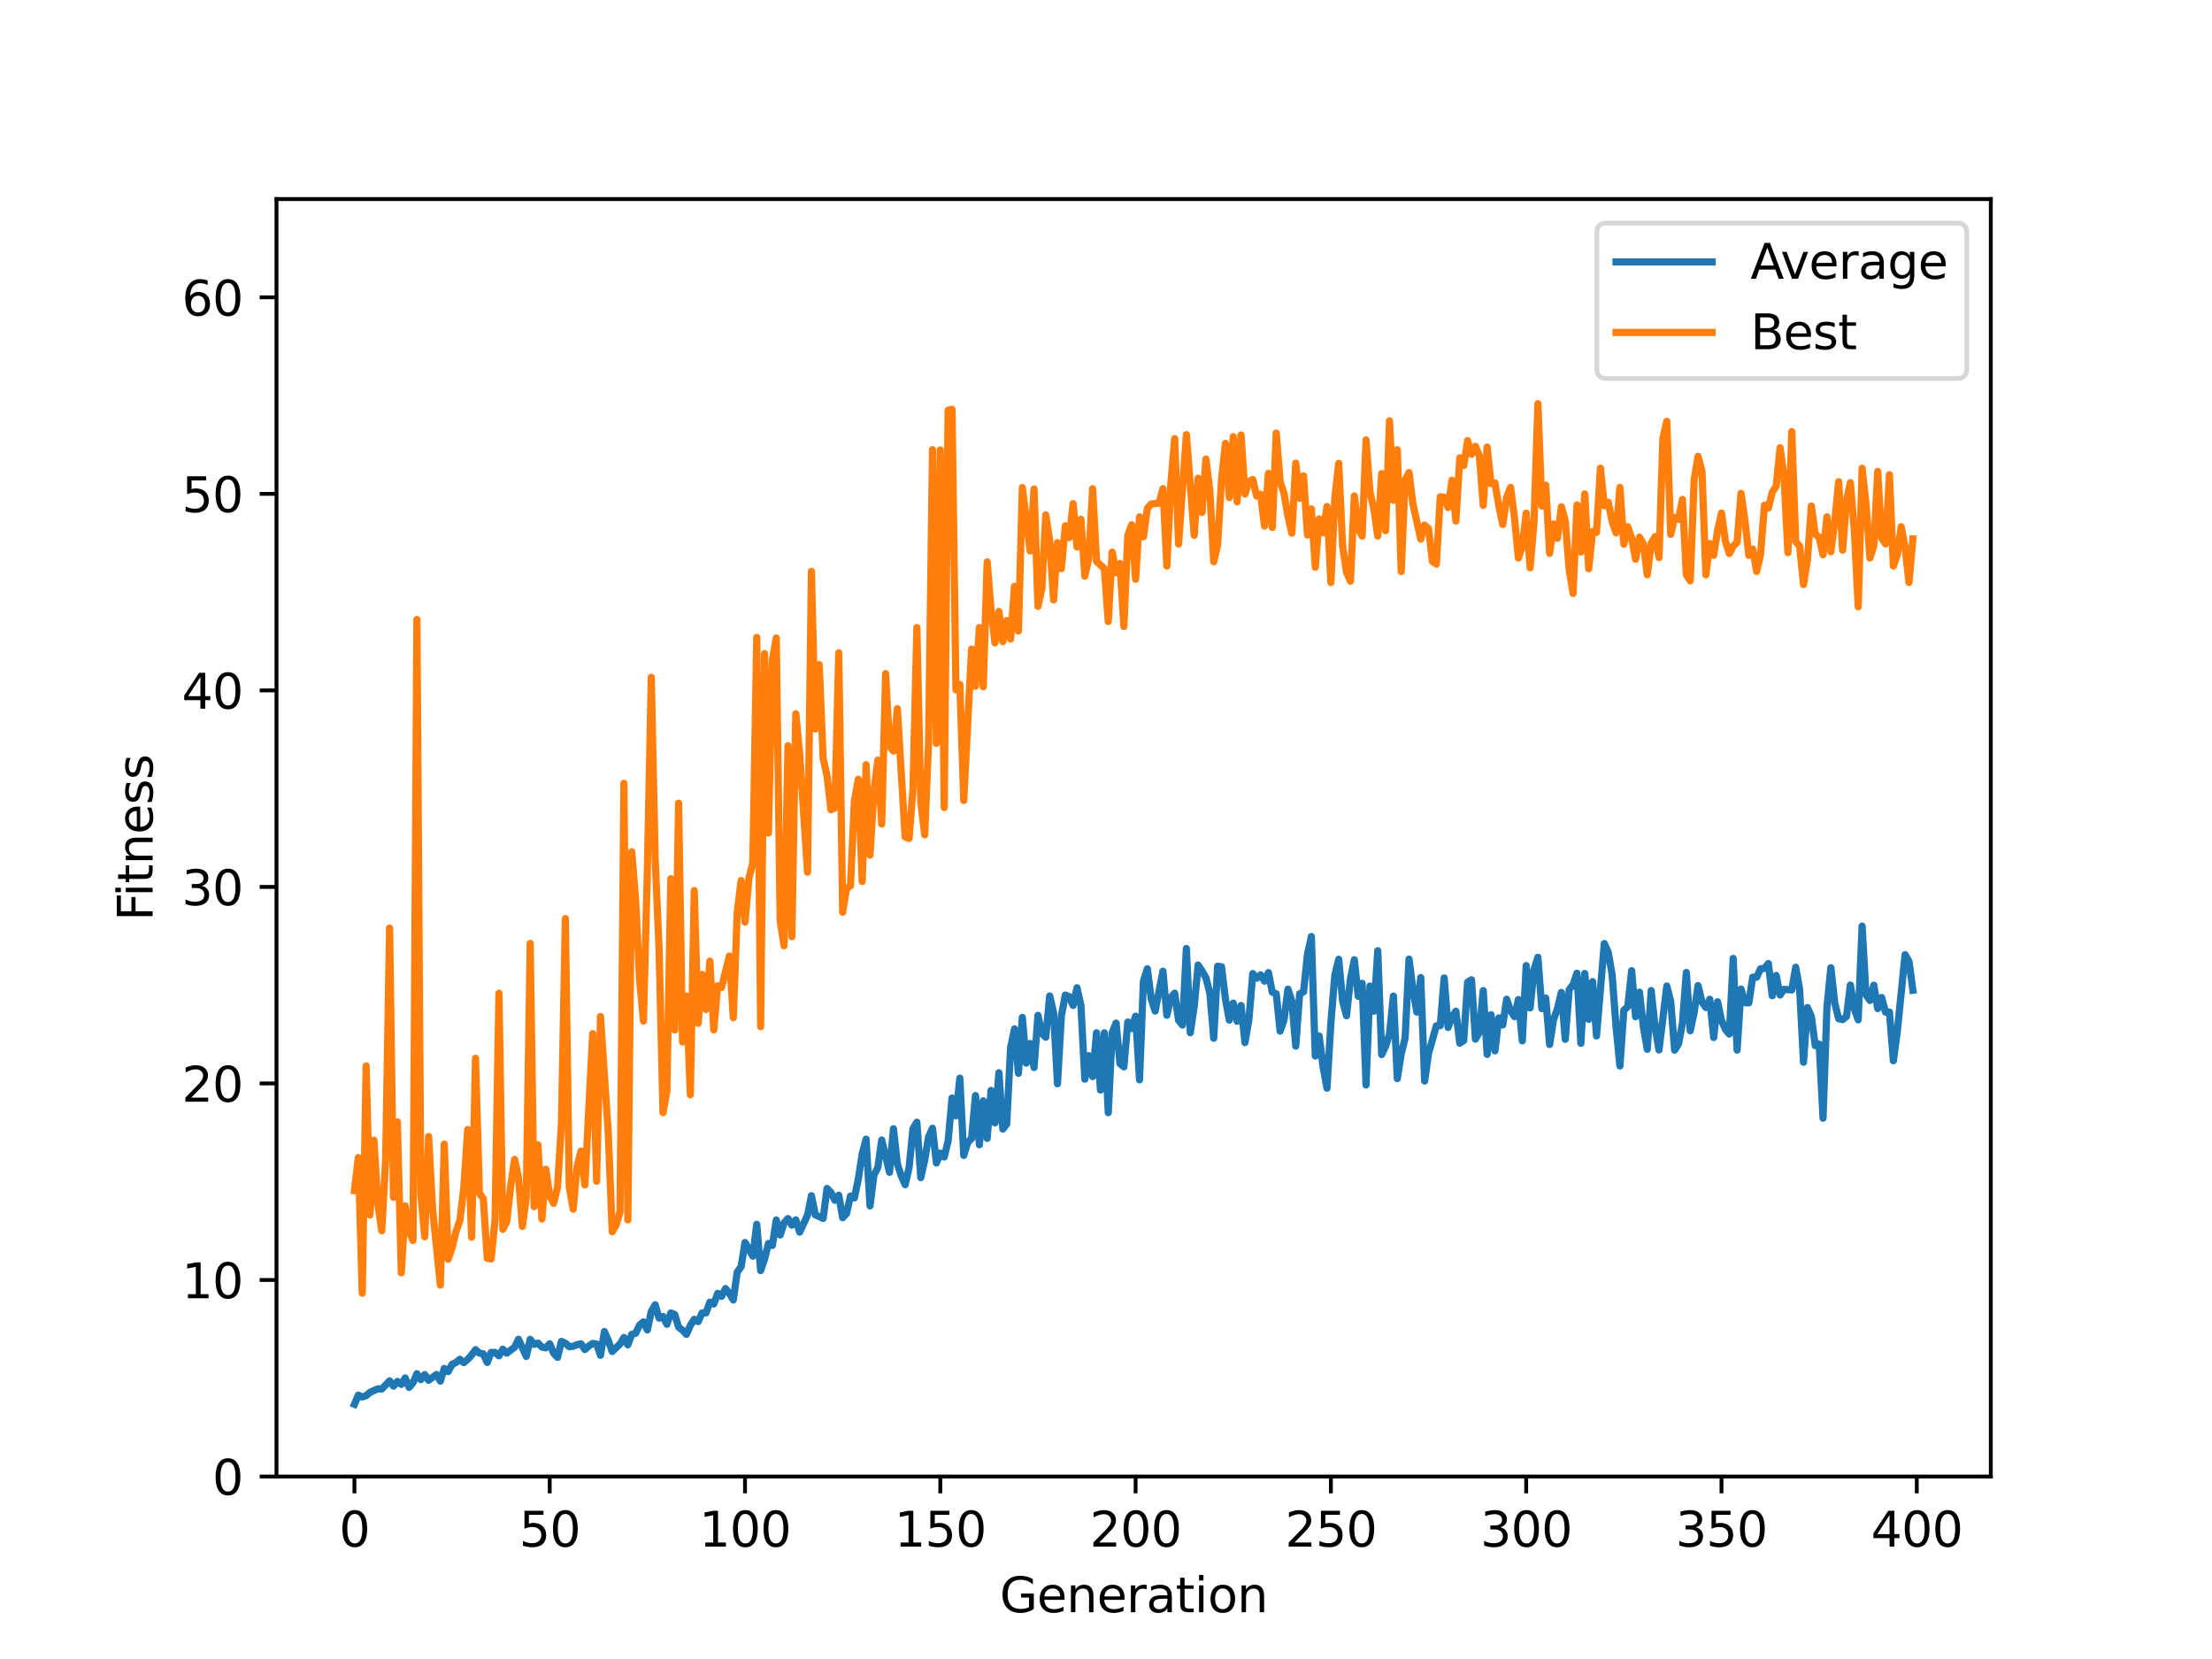 <?xml version="1.0" encoding="utf-8" standalone="no"?>
<!DOCTYPE svg PUBLIC "-//W3C//DTD SVG 1.1//EN"
  "http://www.w3.org/Graphics/SVG/1.1/DTD/svg11.dtd">
<svg xmlns:xlink="http://www.w3.org/1999/xlink" width="460.8pt" height="345.6pt" viewBox="0 0 460.8 345.6" xmlns="http://www.w3.org/2000/svg" version="1.1">
 <defs>
  <style type="text/css">*{stroke-linejoin: round; stroke-linecap: butt}</style>
 </defs>
 <g id="figure_1">
  <g id="patch_1">
   <path d="M 0 345.6 
L 460.8 345.6 
L 460.8 0 
L 0 0 
z
" style="fill: #ffffff"/>
  </g>
  <g id="axes_1">
   <g id="patch_2">
    <path d="M 57.6 307.584 
L 414.72 307.584 
L 414.72 41.472 
L 57.6 41.472 
z
" style="fill: #ffffff"/>
   </g>
   <g id="matplotlib.axis_1">
    <g id="xtick_1">
     <g id="line2d_1">
      <defs>
       <path id="m3a5041bdfd" d="M 0 0 
L 0 3.5 
" style="stroke: #000000; stroke-width: 0.8"/>
      </defs>
      <g>
       <use xlink:href="#m3a5041bdfd" x="73.833" y="307.584" style="stroke: #000000; stroke-width: 0.8"/>
      </g>
     </g>
     <g id="text_1">
      <!-- 0 -->
      <g transform="translate(70.651 322.182)scale(0.1 -0.1)">
       <defs>
        <path id="DejaVuSans-30" d="M 2034 4250 
Q 1547 4250 1301 3770 
Q 1056 3291 1056 2328 
Q 1056 1369 1301 889 
Q 1547 409 2034 409 
Q 2525 409 2770 889 
Q 3016 1369 3016 2328 
Q 3016 3291 2770 3770 
Q 2525 4250 2034 4250 
z
M 2034 4750 
Q 2819 4750 3233 4129 
Q 3647 3509 3647 2328 
Q 3647 1150 3233 529 
Q 2819 -91 2034 -91 
Q 1250 -91 836 529 
Q 422 1150 422 2328 
Q 422 3509 836 4129 
Q 1250 4750 2034 4750 
z
" transform="scale(0.016)"/>
       </defs>
       <use xlink:href="#DejaVuSans-30"/>
      </g>
     </g>
    </g>
    <g id="xtick_2">
     <g id="line2d_2">
      <g>
       <use xlink:href="#m3a5041bdfd" x="114.516" y="307.584" style="stroke: #000000; stroke-width: 0.8"/>
      </g>
     </g>
     <g id="text_2">
      <!-- 50 -->
      <g transform="translate(108.154 322.182)scale(0.1 -0.1)">
       <defs>
        <path id="DejaVuSans-35" d="M 691 4666 
L 3169 4666 
L 3169 4134 
L 1269 4134 
L 1269 2991 
Q 1406 3038 1543 3061 
Q 1681 3084 1819 3084 
Q 2600 3084 3056 2656 
Q 3513 2228 3513 1497 
Q 3513 744 3044 326 
Q 2575 -91 1722 -91 
Q 1428 -91 1123 -41 
Q 819 9 494 109 
L 494 744 
Q 775 591 1075 516 
Q 1375 441 1709 441 
Q 2250 441 2565 725 
Q 2881 1009 2881 1497 
Q 2881 1984 2565 2268 
Q 2250 2553 1709 2553 
Q 1456 2553 1204 2497 
Q 953 2441 691 2322 
L 691 4666 
z
" transform="scale(0.016)"/>
       </defs>
       <use xlink:href="#DejaVuSans-35"/>
       <use xlink:href="#DejaVuSans-30" x="63.623"/>
      </g>
     </g>
    </g>
    <g id="xtick_3">
     <g id="line2d_3">
      <g>
       <use xlink:href="#m3a5041bdfd" x="155.2" y="307.584" style="stroke: #000000; stroke-width: 0.8"/>
      </g>
     </g>
     <g id="text_3">
      <!-- 100 -->
      <g transform="translate(145.656 322.182)scale(0.1 -0.1)">
       <defs>
        <path id="DejaVuSans-31" d="M 794 531 
L 1825 531 
L 1825 4091 
L 703 3866 
L 703 4441 
L 1819 4666 
L 2450 4666 
L 2450 531 
L 3481 531 
L 3481 0 
L 794 0 
L 794 531 
z
" transform="scale(0.016)"/>
       </defs>
       <use xlink:href="#DejaVuSans-31"/>
       <use xlink:href="#DejaVuSans-30" x="63.623"/>
       <use xlink:href="#DejaVuSans-30" x="127.246"/>
      </g>
     </g>
    </g>
    <g id="xtick_4">
     <g id="line2d_4">
      <g>
       <use xlink:href="#m3a5041bdfd" x="195.883" y="307.584" style="stroke: #000000; stroke-width: 0.8"/>
      </g>
     </g>
     <g id="text_4">
      <!-- 150 -->
      <g transform="translate(186.34 322.182)scale(0.1 -0.1)">
       <use xlink:href="#DejaVuSans-31"/>
       <use xlink:href="#DejaVuSans-35" x="63.623"/>
       <use xlink:href="#DejaVuSans-30" x="127.246"/>
      </g>
     </g>
    </g>
    <g id="xtick_5">
     <g id="line2d_5">
      <g>
       <use xlink:href="#m3a5041bdfd" x="236.567" y="307.584" style="stroke: #000000; stroke-width: 0.8"/>
      </g>
     </g>
     <g id="text_5">
      <!-- 200 -->
      <g transform="translate(227.023 322.182)scale(0.1 -0.1)">
       <defs>
        <path id="DejaVuSans-32" d="M 1228 531 
L 3431 531 
L 3431 0 
L 469 0 
L 469 531 
Q 828 903 1448 1529 
Q 2069 2156 2228 2338 
Q 2531 2678 2651 2914 
Q 2772 3150 2772 3378 
Q 2772 3750 2511 3984 
Q 2250 4219 1831 4219 
Q 1534 4219 1204 4116 
Q 875 4013 500 3803 
L 500 4441 
Q 881 4594 1212 4672 
Q 1544 4750 1819 4750 
Q 2544 4750 2975 4387 
Q 3406 4025 3406 3419 
Q 3406 3131 3298 2873 
Q 3191 2616 2906 2266 
Q 2828 2175 2409 1742 
Q 1991 1309 1228 531 
z
" transform="scale(0.016)"/>
       </defs>
       <use xlink:href="#DejaVuSans-32"/>
       <use xlink:href="#DejaVuSans-30" x="63.623"/>
       <use xlink:href="#DejaVuSans-30" x="127.246"/>
      </g>
     </g>
    </g>
    <g id="xtick_6">
     <g id="line2d_6">
      <g>
       <use xlink:href="#m3a5041bdfd" x="277.25" y="307.584" style="stroke: #000000; stroke-width: 0.8"/>
      </g>
     </g>
     <g id="text_6">
      <!-- 250 -->
      <g transform="translate(267.707 322.182)scale(0.1 -0.1)">
       <use xlink:href="#DejaVuSans-32"/>
       <use xlink:href="#DejaVuSans-35" x="63.623"/>
       <use xlink:href="#DejaVuSans-30" x="127.246"/>
      </g>
     </g>
    </g>
    <g id="xtick_7">
     <g id="line2d_7">
      <g>
       <use xlink:href="#m3a5041bdfd" x="317.934" y="307.584" style="stroke: #000000; stroke-width: 0.8"/>
      </g>
     </g>
     <g id="text_7">
      <!-- 300 -->
      <g transform="translate(308.39 322.182)scale(0.1 -0.1)">
       <defs>
        <path id="DejaVuSans-33" d="M 2597 2516 
Q 3050 2419 3304 2112 
Q 3559 1806 3559 1356 
Q 3559 666 3084 287 
Q 2609 -91 1734 -91 
Q 1441 -91 1130 -33 
Q 819 25 488 141 
L 488 750 
Q 750 597 1062 519 
Q 1375 441 1716 441 
Q 2309 441 2620 675 
Q 2931 909 2931 1356 
Q 2931 1769 2642 2001 
Q 2353 2234 1838 2234 
L 1294 2234 
L 1294 2753 
L 1863 2753 
Q 2328 2753 2575 2939 
Q 2822 3125 2822 3475 
Q 2822 3834 2567 4026 
Q 2313 4219 1838 4219 
Q 1578 4219 1281 4162 
Q 984 4106 628 3988 
L 628 4550 
Q 988 4650 1302 4700 
Q 1616 4750 1894 4750 
Q 2613 4750 3031 4423 
Q 3450 4097 3450 3541 
Q 3450 3153 3228 2886 
Q 3006 2619 2597 2516 
z
" transform="scale(0.016)"/>
       </defs>
       <use xlink:href="#DejaVuSans-33"/>
       <use xlink:href="#DejaVuSans-30" x="63.623"/>
       <use xlink:href="#DejaVuSans-30" x="127.246"/>
      </g>
     </g>
    </g>
    <g id="xtick_8">
     <g id="line2d_8">
      <g>
       <use xlink:href="#m3a5041bdfd" x="358.617" y="307.584" style="stroke: #000000; stroke-width: 0.8"/>
      </g>
     </g>
     <g id="text_8">
      <!-- 350 -->
      <g transform="translate(349.074 322.182)scale(0.1 -0.1)">
       <use xlink:href="#DejaVuSans-33"/>
       <use xlink:href="#DejaVuSans-35" x="63.623"/>
       <use xlink:href="#DejaVuSans-30" x="127.246"/>
      </g>
     </g>
    </g>
    <g id="xtick_9">
     <g id="line2d_9">
      <g>
       <use xlink:href="#m3a5041bdfd" x="399.301" y="307.584" style="stroke: #000000; stroke-width: 0.8"/>
      </g>
     </g>
     <g id="text_9">
      <!-- 400 -->
      <g transform="translate(389.757 322.182)scale(0.1 -0.1)">
       <defs>
        <path id="DejaVuSans-34" d="M 2419 4116 
L 825 1625 
L 2419 1625 
L 2419 4116 
z
M 2253 4666 
L 3047 4666 
L 3047 1625 
L 3713 1625 
L 3713 1100 
L 3047 1100 
L 3047 0 
L 2419 0 
L 2419 1100 
L 313 1100 
L 313 1709 
L 2253 4666 
z
" transform="scale(0.016)"/>
       </defs>
       <use xlink:href="#DejaVuSans-34"/>
       <use xlink:href="#DejaVuSans-30" x="63.623"/>
       <use xlink:href="#DejaVuSans-30" x="127.246"/>
      </g>
     </g>
    </g>
    <g id="text_10">
     <!-- Generation -->
     <g transform="translate(208.267 335.861)scale(0.1 -0.1)">
      <defs>
       <path id="DejaVuSans-47" d="M 3809 666 
L 3809 1919 
L 2778 1919 
L 2778 2438 
L 4434 2438 
L 4434 434 
Q 4069 175 3628 42 
Q 3188 -91 2688 -91 
Q 1594 -91 976 548 
Q 359 1188 359 2328 
Q 359 3472 976 4111 
Q 1594 4750 2688 4750 
Q 3144 4750 3555 4637 
Q 3966 4525 4313 4306 
L 4313 3634 
Q 3963 3931 3569 4081 
Q 3175 4231 2741 4231 
Q 1884 4231 1454 3753 
Q 1025 3275 1025 2328 
Q 1025 1384 1454 906 
Q 1884 428 2741 428 
Q 3075 428 3337 486 
Q 3600 544 3809 666 
z
" transform="scale(0.016)"/>
       <path id="DejaVuSans-65" d="M 3597 1894 
L 3597 1613 
L 953 1613 
Q 991 1019 1311 708 
Q 1631 397 2203 397 
Q 2534 397 2845 478 
Q 3156 559 3463 722 
L 3463 178 
Q 3153 47 2828 -22 
Q 2503 -91 2169 -91 
Q 1331 -91 842 396 
Q 353 884 353 1716 
Q 353 2575 817 3079 
Q 1281 3584 2069 3584 
Q 2775 3584 3186 3129 
Q 3597 2675 3597 1894 
z
M 3022 2063 
Q 3016 2534 2758 2815 
Q 2500 3097 2075 3097 
Q 1594 3097 1305 2825 
Q 1016 2553 972 2059 
L 3022 2063 
z
" transform="scale(0.016)"/>
       <path id="DejaVuSans-6e" d="M 3513 2113 
L 3513 0 
L 2938 0 
L 2938 2094 
Q 2938 2591 2744 2837 
Q 2550 3084 2163 3084 
Q 1697 3084 1428 2787 
Q 1159 2491 1159 1978 
L 1159 0 
L 581 0 
L 581 3500 
L 1159 3500 
L 1159 2956 
Q 1366 3272 1645 3428 
Q 1925 3584 2291 3584 
Q 2894 3584 3203 3211 
Q 3513 2838 3513 2113 
z
" transform="scale(0.016)"/>
       <path id="DejaVuSans-72" d="M 2631 2963 
Q 2534 3019 2420 3045 
Q 2306 3072 2169 3072 
Q 1681 3072 1420 2755 
Q 1159 2438 1159 1844 
L 1159 0 
L 581 0 
L 581 3500 
L 1159 3500 
L 1159 2956 
Q 1341 3275 1631 3429 
Q 1922 3584 2338 3584 
Q 2397 3584 2469 3576 
Q 2541 3569 2628 3553 
L 2631 2963 
z
" transform="scale(0.016)"/>
       <path id="DejaVuSans-61" d="M 2194 1759 
Q 1497 1759 1228 1600 
Q 959 1441 959 1056 
Q 959 750 1161 570 
Q 1363 391 1709 391 
Q 2188 391 2477 730 
Q 2766 1069 2766 1631 
L 2766 1759 
L 2194 1759 
z
M 3341 1997 
L 3341 0 
L 2766 0 
L 2766 531 
Q 2569 213 2275 61 
Q 1981 -91 1556 -91 
Q 1019 -91 701 211 
Q 384 513 384 1019 
Q 384 1609 779 1909 
Q 1175 2209 1959 2209 
L 2766 2209 
L 2766 2266 
Q 2766 2663 2505 2880 
Q 2244 3097 1772 3097 
Q 1472 3097 1187 3025 
Q 903 2953 641 2809 
L 641 3341 
Q 956 3463 1253 3523 
Q 1550 3584 1831 3584 
Q 2591 3584 2966 3190 
Q 3341 2797 3341 1997 
z
" transform="scale(0.016)"/>
       <path id="DejaVuSans-74" d="M 1172 4494 
L 1172 3500 
L 2356 3500 
L 2356 3053 
L 1172 3053 
L 1172 1153 
Q 1172 725 1289 603 
Q 1406 481 1766 481 
L 2356 481 
L 2356 0 
L 1766 0 
Q 1100 0 847 248 
Q 594 497 594 1153 
L 594 3053 
L 172 3053 
L 172 3500 
L 594 3500 
L 594 4494 
L 1172 4494 
z
" transform="scale(0.016)"/>
       <path id="DejaVuSans-69" d="M 603 3500 
L 1178 3500 
L 1178 0 
L 603 0 
L 603 3500 
z
M 603 4863 
L 1178 4863 
L 1178 4134 
L 603 4134 
L 603 4863 
z
" transform="scale(0.016)"/>
       <path id="DejaVuSans-6f" d="M 1959 3097 
Q 1497 3097 1228 2736 
Q 959 2375 959 1747 
Q 959 1119 1226 758 
Q 1494 397 1959 397 
Q 2419 397 2687 759 
Q 2956 1122 2956 1747 
Q 2956 2369 2687 2733 
Q 2419 3097 1959 3097 
z
M 1959 3584 
Q 2709 3584 3137 3096 
Q 3566 2609 3566 1747 
Q 3566 888 3137 398 
Q 2709 -91 1959 -91 
Q 1206 -91 779 398 
Q 353 888 353 1747 
Q 353 2609 779 3096 
Q 1206 3584 1959 3584 
z
" transform="scale(0.016)"/>
      </defs>
      <use xlink:href="#DejaVuSans-47"/>
      <use xlink:href="#DejaVuSans-65" x="77.49"/>
      <use xlink:href="#DejaVuSans-6e" x="139.014"/>
      <use xlink:href="#DejaVuSans-65" x="202.393"/>
      <use xlink:href="#DejaVuSans-72" x="263.916"/>
      <use xlink:href="#DejaVuSans-61" x="305.029"/>
      <use xlink:href="#DejaVuSans-74" x="366.309"/>
      <use xlink:href="#DejaVuSans-69" x="405.518"/>
      <use xlink:href="#DejaVuSans-6f" x="433.301"/>
      <use xlink:href="#DejaVuSans-6e" x="494.482"/>
     </g>
    </g>
   </g>
   <g id="matplotlib.axis_2">
    <g id="ytick_1">
     <g id="line2d_10">
      <defs>
       <path id="me0f76fc5e8" d="M 0 0 
L -3.5 0 
" style="stroke: #000000; stroke-width: 0.8"/>
      </defs>
      <g>
       <use xlink:href="#me0f76fc5e8" x="57.6" y="307.584" style="stroke: #000000; stroke-width: 0.8"/>
      </g>
     </g>
     <g id="text_11">
      <!-- 0 -->
      <g transform="translate(44.237 311.383)scale(0.1 -0.1)">
       <use xlink:href="#DejaVuSans-30"/>
      </g>
     </g>
    </g>
    <g id="ytick_2">
     <g id="line2d_11">
      <g>
       <use xlink:href="#me0f76fc5e8" x="57.6" y="266.644" style="stroke: #000000; stroke-width: 0.8"/>
      </g>
     </g>
     <g id="text_12">
      <!-- 10 -->
      <g transform="translate(37.875 270.443)scale(0.1 -0.1)">
       <use xlink:href="#DejaVuSans-31"/>
       <use xlink:href="#DejaVuSans-30" x="63.623"/>
      </g>
     </g>
    </g>
    <g id="ytick_3">
     <g id="line2d_12">
      <g>
       <use xlink:href="#me0f76fc5e8" x="57.6" y="225.703" style="stroke: #000000; stroke-width: 0.8"/>
      </g>
     </g>
     <g id="text_13">
      <!-- 20 -->
      <g transform="translate(37.875 229.503)scale(0.1 -0.1)">
       <use xlink:href="#DejaVuSans-32"/>
       <use xlink:href="#DejaVuSans-30" x="63.623"/>
      </g>
     </g>
    </g>
    <g id="ytick_4">
     <g id="line2d_13">
      <g>
       <use xlink:href="#me0f76fc5e8" x="57.6" y="184.763" style="stroke: #000000; stroke-width: 0.8"/>
      </g>
     </g>
     <g id="text_14">
      <!-- 30 -->
      <g transform="translate(37.875 188.562)scale(0.1 -0.1)">
       <use xlink:href="#DejaVuSans-33"/>
       <use xlink:href="#DejaVuSans-30" x="63.623"/>
      </g>
     </g>
    </g>
    <g id="ytick_5">
     <g id="line2d_14">
      <g>
       <use xlink:href="#me0f76fc5e8" x="57.6" y="143.823" style="stroke: #000000; stroke-width: 0.8"/>
      </g>
     </g>
     <g id="text_15">
      <!-- 40 -->
      <g transform="translate(37.875 147.622)scale(0.1 -0.1)">
       <use xlink:href="#DejaVuSans-34"/>
       <use xlink:href="#DejaVuSans-30" x="63.623"/>
      </g>
     </g>
    </g>
    <g id="ytick_6">
     <g id="line2d_15">
      <g>
       <use xlink:href="#me0f76fc5e8" x="57.6" y="102.882" style="stroke: #000000; stroke-width: 0.8"/>
      </g>
     </g>
     <g id="text_16">
      <!-- 50 -->
      <g transform="translate(37.875 106.682)scale(0.1 -0.1)">
       <use xlink:href="#DejaVuSans-35"/>
       <use xlink:href="#DejaVuSans-30" x="63.623"/>
      </g>
     </g>
    </g>
    <g id="ytick_7">
     <g id="line2d_16">
      <g>
       <use xlink:href="#me0f76fc5e8" x="57.6" y="61.942" style="stroke: #000000; stroke-width: 0.8"/>
      </g>
     </g>
     <g id="text_17">
      <!-- 60 -->
      <g transform="translate(37.875 65.741)scale(0.1 -0.1)">
       <defs>
        <path id="DejaVuSans-36" d="M 2113 2584 
Q 1688 2584 1439 2293 
Q 1191 2003 1191 1497 
Q 1191 994 1439 701 
Q 1688 409 2113 409 
Q 2538 409 2786 701 
Q 3034 994 3034 1497 
Q 3034 2003 2786 2293 
Q 2538 2584 2113 2584 
z
M 3366 4563 
L 3366 3988 
Q 3128 4100 2886 4159 
Q 2644 4219 2406 4219 
Q 1781 4219 1451 3797 
Q 1122 3375 1075 2522 
Q 1259 2794 1537 2939 
Q 1816 3084 2150 3084 
Q 2853 3084 3261 2657 
Q 3669 2231 3669 1497 
Q 3669 778 3244 343 
Q 2819 -91 2113 -91 
Q 1303 -91 875 529 
Q 447 1150 447 2328 
Q 447 3434 972 4092 
Q 1497 4750 2381 4750 
Q 2619 4750 2861 4703 
Q 3103 4656 3366 4563 
z
" transform="scale(0.016)"/>
       </defs>
       <use xlink:href="#DejaVuSans-36"/>
       <use xlink:href="#DejaVuSans-30" x="63.623"/>
      </g>
     </g>
    </g>
    <g id="text_18">
     <!-- Fitness -->
     <g transform="translate(31.795 191.845)rotate(-90)scale(0.1 -0.1)">
      <defs>
       <path id="DejaVuSans-46" d="M 628 4666 
L 3309 4666 
L 3309 4134 
L 1259 4134 
L 1259 2759 
L 3109 2759 
L 3109 2228 
L 1259 2228 
L 1259 0 
L 628 0 
L 628 4666 
z
" transform="scale(0.016)"/>
       <path id="DejaVuSans-73" d="M 2834 3397 
L 2834 2853 
Q 2591 2978 2328 3040 
Q 2066 3103 1784 3103 
Q 1356 3103 1142 2972 
Q 928 2841 928 2578 
Q 928 2378 1081 2264 
Q 1234 2150 1697 2047 
L 1894 2003 
Q 2506 1872 2764 1633 
Q 3022 1394 3022 966 
Q 3022 478 2636 193 
Q 2250 -91 1575 -91 
Q 1294 -91 989 -36 
Q 684 19 347 128 
L 347 722 
Q 666 556 975 473 
Q 1284 391 1588 391 
Q 1994 391 2212 530 
Q 2431 669 2431 922 
Q 2431 1156 2273 1281 
Q 2116 1406 1581 1522 
L 1381 1569 
Q 847 1681 609 1914 
Q 372 2147 372 2553 
Q 372 3047 722 3315 
Q 1072 3584 1716 3584 
Q 2034 3584 2315 3537 
Q 2597 3491 2834 3397 
z
" transform="scale(0.016)"/>
      </defs>
      <use xlink:href="#DejaVuSans-46"/>
      <use xlink:href="#DejaVuSans-69" x="50.27"/>
      <use xlink:href="#DejaVuSans-74" x="78.053"/>
      <use xlink:href="#DejaVuSans-6e" x="117.262"/>
      <use xlink:href="#DejaVuSans-65" x="180.641"/>
      <use xlink:href="#DejaVuSans-73" x="242.164"/>
      <use xlink:href="#DejaVuSans-73" x="294.264"/>
     </g>
    </g>
   </g>
   <g id="line2d_17">
    <path d="M 73.833 292.533 
L 74.646 290.628 
L 75.46 291.023 
L 76.274 290.738 
L 77.087 290.043 
L 78.715 289.319 
L 79.528 289.36 
L 81.156 287.659 
L 81.969 288.764 
L 82.783 287.775 
L 83.597 288.402 
L 84.41 287.052 
L 85.224 289.017 
L 86.038 288.047 
L 86.851 286.167 
L 87.665 287.401 
L 88.479 286.349 
L 89.292 287.536 
L 90.92 286.331 
L 91.733 287.71 
L 92.547 285.069 
L 93.361 285.737 
L 94.174 284.213 
L 94.988 283.842 
L 95.802 283.167 
L 96.616 283.86 
L 97.429 283.18 
L 98.243 282.28 
L 99.057 281.17 
L 99.87 281.869 
L 100.684 282.045 
L 101.498 283.826 
L 102.311 281.732 
L 103.125 281.742 
L 103.939 282.442 
L 104.752 281.059 
L 105.566 281.884 
L 107.193 280.656 
L 108.007 278.99 
L 109.634 282.567 
L 110.448 279.008 
L 111.262 280.065 
L 112.075 279.788 
L 112.889 280.623 
L 113.703 280.781 
L 114.516 279.934 
L 115.33 281.9 
L 116.144 282.773 
L 116.957 279.434 
L 117.771 279.804 
L 118.585 280.551 
L 119.398 280.453 
L 120.212 280.11 
L 121.026 279.947 
L 121.839 281.134 
L 122.653 280.4 
L 123.467 279.859 
L 124.28 279.986 
L 125.094 282.333 
L 125.908 277.383 
L 126.721 279.25 
L 127.535 281.545 
L 129.162 279.976 
L 129.976 278.625 
L 130.79 280.154 
L 131.603 277.973 
L 132.417 277.738 
L 133.231 276.042 
L 134.044 275.369 
L 134.858 277.055 
L 135.672 273.22 
L 136.485 271.803 
L 137.299 274.594 
L 138.113 274.238 
L 138.926 275.876 
L 139.74 273.506 
L 140.554 273.838 
L 141.367 276.462 
L 142.181 277.107 
L 142.995 277.985 
L 143.808 276.111 
L 144.622 274.834 
L 145.436 275.308 
L 146.249 273.502 
L 147.063 273.508 
L 147.877 271.267 
L 148.69 271.653 
L 149.504 269.443 
L 150.318 270.056 
L 151.131 268.425 
L 151.945 269.417 
L 152.759 270.806 
L 153.572 265.005 
L 154.386 263.871 
L 155.2 258.836 
L 156.827 261.693 
L 157.641 255.048 
L 158.454 264.687 
L 159.268 262.31 
L 160.082 259.037 
L 160.895 259.449 
L 161.709 254.154 
L 162.523 257.263 
L 163.336 254.749 
L 164.15 253.849 
L 164.964 255.222 
L 165.777 254.112 
L 166.591 256.67 
L 168.219 253.136 
L 169.032 249.085 
L 169.846 253.069 
L 171.473 253.826 
L 172.287 247.582 
L 173.101 248.399 
L 173.914 250.039 
L 174.728 248.985 
L 175.542 253.675 
L 176.355 252.811 
L 177.169 249.164 
L 177.983 249.552 
L 178.796 245.621 
L 179.61 240.375 
L 180.424 237.311 
L 181.237 251.206 
L 182.051 244.805 
L 182.865 243.2 
L 183.678 237.479 
L 185.306 244.212 
L 186.119 235.138 
L 186.933 242.422 
L 187.747 244.966 
L 188.56 246.795 
L 189.374 243.249 
L 190.188 235.119 
L 191.001 233.774 
L 191.815 245.321 
L 192.629 241.703 
L 193.442 236.835 
L 194.256 235.036 
L 195.07 242.278 
L 195.883 240.217 
L 196.697 241.016 
L 197.511 237.692 
L 198.324 228.743 
L 199.138 232.442 
L 199.952 224.6 
L 200.765 240.696 
L 201.579 238.023 
L 202.393 237.177 
L 203.206 228.227 
L 204.02 238.48 
L 204.834 229.319 
L 205.647 237.144 
L 206.461 227.154 
L 207.275 233.916 
L 208.088 223.469 
L 208.902 235.21 
L 209.716 234.156 
L 210.529 218.187 
L 211.343 214.341 
L 212.157 223.586 
L 212.97 211.947 
L 213.784 221.473 
L 214.598 217.375 
L 215.411 222.383 
L 216.225 211.517 
L 217.039 215.283 
L 217.852 216.074 
L 218.666 207.468 
L 219.48 210.976 
L 220.293 225.777 
L 221.107 211.577 
L 221.921 207.283 
L 222.734 207.608 
L 223.548 209.456 
L 224.362 205.762 
L 225.175 209.464 
L 225.989 224.815 
L 226.803 219.917 
L 227.616 224.274 
L 228.43 215.145 
L 229.244 227.076 
L 230.057 215.152 
L 230.871 231.791 
L 231.685 215.106 
L 232.498 213.125 
L 233.312 221.581 
L 234.126 222.255 
L 234.939 212.905 
L 235.753 214.254 
L 236.567 211.692 
L 237.381 224.957 
L 238.194 204.413 
L 239.008 201.806 
L 239.822 208.066 
L 240.635 210.626 
L 242.263 202.319 
L 243.076 211.499 
L 243.89 207.837 
L 244.704 206.89 
L 245.517 212.554 
L 246.331 213.542 
L 247.145 197.586 
L 247.958 215.143 
L 248.772 209.647 
L 249.586 201.033 
L 250.399 202.259 
L 251.213 203.71 
L 252.027 206.83 
L 252.84 216.284 
L 253.654 201.278 
L 254.468 201.397 
L 255.281 208.156 
L 256.095 212.5 
L 256.909 208.963 
L 257.722 212.763 
L 258.536 209.463 
L 259.35 217.193 
L 260.163 212.411 
L 260.977 202.811 
L 261.791 203.782 
L 262.604 203.079 
L 263.418 204.389 
L 264.232 202.609 
L 265.045 206.7 
L 265.859 207.017 
L 266.673 214.805 
L 267.486 212.474 
L 268.3 206.054 
L 269.114 208.574 
L 269.927 217.93 
L 270.741 207.02 
L 271.555 206.626 
L 272.368 198.831 
L 273.182 195.092 
L 273.996 219.99 
L 274.809 215.831 
L 275.623 222.288 
L 276.437 226.687 
L 277.25 213.013 
L 278.064 203.193 
L 278.878 199.827 
L 279.691 208.562 
L 280.505 211.607 
L 281.319 203.895 
L 282.132 199.937 
L 282.946 207.547 
L 283.76 204.845 
L 284.573 226.026 
L 285.387 205.401 
L 286.201 210.665 
L 287.014 198.041 
L 287.828 219.688 
L 288.642 217.986 
L 289.455 215.406 
L 290.269 207.502 
L 291.083 224.695 
L 291.896 219.563 
L 292.71 216.255 
L 293.524 199.792 
L 294.337 206.123 
L 295.151 210.849 
L 295.965 203.645 
L 296.778 225.2 
L 297.592 219.461 
L 299.219 213.685 
L 300.033 213.663 
L 300.847 203.731 
L 301.66 214.034 
L 302.474 211.872 
L 303.288 210.646 
L 304.101 217.32 
L 304.915 216.786 
L 305.729 204.609 
L 306.543 204.103 
L 307.356 216.472 
L 308.17 215.057 
L 308.984 206.355 
L 309.797 219.651 
L 310.611 211.394 
L 311.425 218.913 
L 312.238 212.043 
L 313.052 213.512 
L 313.866 208.154 
L 314.679 210.553 
L 315.493 211.782 
L 316.307 208.225 
L 317.12 216.826 
L 317.934 201.152 
L 318.748 209.963 
L 319.561 202.014 
L 320.375 199.414 
L 321.189 210.125 
L 322.002 207.909 
L 322.816 217.587 
L 323.63 212.407 
L 324.443 210.109 
L 325.257 206.735 
L 326.071 216.503 
L 326.884 206.171 
L 327.698 205.117 
L 328.512 202.737 
L 329.325 217.343 
L 330.139 202.79 
L 330.953 212.339 
L 331.766 204.494 
L 332.58 215.796 
L 334.207 196.556 
L 335.021 198.374 
L 335.835 203.039 
L 336.648 213.824 
L 337.462 222.064 
L 338.276 210.456 
L 339.089 209.714 
L 339.903 202.207 
L 340.717 211.801 
L 341.53 206.689 
L 342.344 213.913 
L 343.158 218.583 
L 343.971 206.359 
L 344.785 214.018 
L 345.599 218.726 
L 347.226 205.412 
L 348.04 208.629 
L 348.853 218.763 
L 349.667 217.459 
L 350.481 213.205 
L 351.294 202.578 
L 352.108 214.72 
L 352.922 210.895 
L 353.735 205.319 
L 354.549 208.718 
L 355.363 209.88 
L 356.176 208.168 
L 356.99 216.138 
L 357.804 208.681 
L 358.617 212.558 
L 359.431 214.448 
L 360.245 215.421 
L 361.058 199.649 
L 361.872 218.759 
L 362.686 206.039 
L 363.499 208.873 
L 364.313 208.917 
L 365.127 203.555 
L 365.94 203.579 
L 366.754 201.805 
L 367.568 201.751 
L 368.381 200.716 
L 369.195 207.429 
L 370.009 203.208 
L 370.822 207.283 
L 371.636 206.098 
L 373.263 206.228 
L 374.077 201.492 
L 374.891 206.063 
L 375.704 221.285 
L 376.518 209.885 
L 377.332 211.746 
L 378.146 217.82 
L 378.959 217.515 
L 379.773 232.944 
L 380.587 209.803 
L 381.4 201.601 
L 382.214 208.965 
L 383.028 212.214 
L 383.841 212.405 
L 384.655 211.741 
L 385.469 205.202 
L 386.282 210.112 
L 387.096 212.456 
L 387.91 192.921 
L 388.723 207.235 
L 389.537 208.41 
L 390.351 205.241 
L 391.164 210.103 
L 391.978 207.795 
L 392.792 210.85 
L 393.605 210.827 
L 394.419 220.972 
L 395.233 214.959 
L 396.86 198.878 
L 397.674 200.264 
L 398.487 206.283 
L 398.487 206.283 
" clip-path="url(#p70f7d02aec)" style="fill: none; stroke: #1f77b4; stroke-width: 1.5; stroke-linecap: square"/>
   </g>
   <g id="line2d_18">
    <path d="M 73.833 248.043 
L 74.646 241.142 
L 75.46 269.399 
L 76.274 222.039 
L 77.087 253.103 
L 77.901 237.514 
L 78.715 250.808 
L 79.528 256.398 
L 80.342 241.437 
L 81.156 193.33 
L 81.969 249.438 
L 82.783 233.693 
L 83.597 265.15 
L 84.41 251.205 
L 85.224 256.53 
L 86.038 258.427 
L 86.851 129.06 
L 87.665 248.751 
L 88.479 257.654 
L 89.292 236.753 
L 90.106 251.784 
L 91.733 267.718 
L 92.547 238.351 
L 93.361 262.314 
L 94.174 259.963 
L 94.988 256.531 
L 95.802 254.264 
L 96.616 247.479 
L 97.429 235.302 
L 98.243 257.745 
L 99.057 220.452 
L 99.87 248.581 
L 100.684 249.714 
L 101.498 262.123 
L 102.311 262.269 
L 103.125 254.132 
L 103.939 206.906 
L 104.752 256.085 
L 105.566 254.44 
L 106.38 247.085 
L 107.193 241.518 
L 108.007 245.264 
L 108.821 255.487 
L 109.634 249.373 
L 110.448 196.536 
L 111.262 251.369 
L 112.075 238.499 
L 112.889 253.945 
L 113.703 243.572 
L 114.516 249.118 
L 115.33 250.687 
L 116.144 247.251 
L 116.957 234.183 
L 117.771 191.349 
L 118.585 247.258 
L 119.398 251.907 
L 120.212 242.994 
L 121.026 239.806 
L 121.839 246.848 
L 123.467 215.316 
L 124.28 246.066 
L 125.094 211.756 
L 126.721 236.175 
L 127.535 256.596 
L 128.349 255.166 
L 129.162 252.415 
L 129.976 163.16 
L 130.79 254.137 
L 131.603 177.435 
L 132.417 187.515 
L 133.231 204.011 
L 134.044 212.727 
L 134.858 181.233 
L 135.672 141.089 
L 136.485 178.942 
L 137.299 197.757 
L 138.113 231.786 
L 138.926 227.271 
L 139.74 183.054 
L 140.554 214.581 
L 141.367 167.307 
L 142.181 217.065 
L 142.995 207.502 
L 143.808 228.055 
L 144.622 185.516 
L 145.436 213.176 
L 146.249 202.991 
L 147.063 210.302 
L 147.877 200.226 
L 148.69 214.538 
L 149.504 205.34 
L 150.318 205.693 
L 151.945 199.142 
L 152.759 212.014 
L 153.572 190.198 
L 154.386 183.435 
L 155.2 192.078 
L 156.013 182.954 
L 156.827 179.724 
L 157.641 132.77 
L 158.454 213.87 
L 159.268 136.157 
L 160.082 173.525 
L 160.895 137.607 
L 161.709 132.901 
L 162.523 191.839 
L 163.336 197.026 
L 164.15 155.346 
L 164.964 195.133 
L 165.777 148.675 
L 166.591 157.079 
L 168.219 181.69 
L 169.032 119.02 
L 169.846 151.858 
L 170.66 138.446 
L 171.473 157.966 
L 172.287 161.615 
L 173.101 168.674 
L 173.914 168.325 
L 174.728 135.991 
L 175.542 190.04 
L 176.355 185.051 
L 177.169 184.542 
L 177.983 166.848 
L 178.796 162.328 
L 179.61 183.633 
L 180.424 159.29 
L 181.237 178.131 
L 182.051 164.855 
L 182.865 158.347 
L 183.678 171.665 
L 184.492 140.318 
L 185.306 155.469 
L 186.119 156.461 
L 186.933 147.622 
L 188.56 174.356 
L 189.374 174.672 
L 190.188 164.303 
L 191.001 130.72 
L 191.815 167.03 
L 192.629 173.917 
L 193.442 154.561 
L 194.256 93.674 
L 195.07 154.859 
L 195.883 93.719 
L 196.697 168.222 
L 197.511 85.448 
L 198.324 85.259 
L 199.138 143.707 
L 199.952 142.571 
L 200.765 166.765 
L 202.393 135.218 
L 203.206 142.971 
L 204.02 130.735 
L 204.834 143.073 
L 205.647 117.048 
L 206.461 127.176 
L 207.275 133.931 
L 208.088 127.367 
L 208.902 133.667 
L 209.716 129.264 
L 210.529 133.125 
L 211.343 122.123 
L 212.157 131.451 
L 212.97 101.564 
L 214.598 114.775 
L 215.411 101.87 
L 216.225 126.305 
L 217.039 122.604 
L 217.852 107.26 
L 218.666 112.569 
L 219.48 124.969 
L 220.293 113.033 
L 221.107 118.457 
L 221.921 109.544 
L 222.734 112.004 
L 223.548 104.91 
L 224.362 113.941 
L 225.175 108.167 
L 225.989 120.027 
L 226.803 116.348 
L 227.616 101.799 
L 228.43 116.933 
L 230.057 118.473 
L 230.871 129.496 
L 231.685 115.008 
L 232.498 119.324 
L 233.312 117.388 
L 234.126 130.524 
L 234.939 111.53 
L 235.753 109.323 
L 236.567 120.684 
L 237.381 107.659 
L 238.194 111.826 
L 239.008 105.919 
L 239.822 104.988 
L 241.449 104.826 
L 242.263 101.795 
L 243.076 117.912 
L 243.89 101.017 
L 244.704 91.371 
L 245.517 113.329 
L 247.145 90.544 
L 248.772 111.517 
L 249.586 99.617 
L 250.399 106.76 
L 251.213 95.622 
L 252.027 102.19 
L 252.84 117.013 
L 253.654 113.496 
L 254.468 99.854 
L 255.281 92.359 
L 256.095 103.657 
L 256.909 90.951 
L 257.722 104.539 
L 258.536 90.61 
L 259.35 102.919 
L 260.163 100.3 
L 260.977 99.885 
L 261.791 103.34 
L 262.604 102.972 
L 263.418 109.592 
L 264.232 98.603 
L 265.045 109.885 
L 265.859 90.21 
L 266.673 100.343 
L 267.486 102.809 
L 268.3 107.549 
L 269.114 111.066 
L 269.927 96.475 
L 270.741 103.825 
L 271.555 99.129 
L 272.368 111.457 
L 273.182 106.001 
L 273.996 118.151 
L 274.809 108.109 
L 275.623 110.98 
L 276.437 105.519 
L 277.25 121.354 
L 278.064 103.823 
L 278.878 96.507 
L 279.691 113.773 
L 280.505 119.22 
L 281.319 121.075 
L 282.132 103.311 
L 282.946 110.144 
L 283.76 111.681 
L 284.573 91.639 
L 285.387 102.48 
L 286.201 106.045 
L 287.014 111.666 
L 287.828 98.65 
L 288.642 110.55 
L 289.455 87.66 
L 290.269 104.208 
L 291.083 93.681 
L 291.896 119.06 
L 292.71 99.985 
L 293.524 98.437 
L 294.337 105.011 
L 295.965 112.309 
L 296.778 109.388 
L 297.592 110.146 
L 298.406 116.973 
L 299.219 117.52 
L 300.033 103.483 
L 300.847 103.583 
L 301.66 105.719 
L 302.474 100.038 
L 303.288 108.545 
L 304.101 95.38 
L 304.915 96.982 
L 305.729 91.78 
L 306.543 94.638 
L 307.356 92.968 
L 308.17 94.919 
L 308.984 105.278 
L 309.797 93.132 
L 310.611 100.759 
L 311.425 100.571 
L 312.238 105.428 
L 313.052 109.271 
L 313.866 103.61 
L 314.679 101.519 
L 315.493 107.87 
L 316.307 116.245 
L 317.12 113.818 
L 317.934 106.89 
L 318.748 118.286 
L 319.561 108.764 
L 320.375 84.098 
L 321.189 105.417 
L 322.002 101.059 
L 322.816 115.277 
L 323.63 109.162 
L 324.443 112.148 
L 325.257 105.558 
L 326.071 108.45 
L 326.884 118.642 
L 327.698 123.623 
L 328.512 105.185 
L 329.325 114.991 
L 330.139 102.897 
L 330.953 118.483 
L 331.766 110.724 
L 332.58 110.915 
L 333.394 97.52 
L 334.207 105.364 
L 335.021 104.62 
L 335.835 108.636 
L 336.648 111.016 
L 337.462 101.546 
L 338.276 113.372 
L 339.089 109.723 
L 339.903 112.12 
L 340.717 116.504 
L 341.53 111.887 
L 342.344 113.291 
L 343.158 119.73 
L 343.971 113.157 
L 344.785 111.788 
L 345.599 116.173 
L 346.412 91.238 
L 347.226 87.762 
L 348.04 111.324 
L 348.853 107.813 
L 349.667 108.192 
L 350.481 104.035 
L 351.294 119.737 
L 352.108 120.995 
L 352.922 99.944 
L 353.735 95.054 
L 354.549 98.1 
L 355.363 119.748 
L 356.176 113.248 
L 356.99 115.665 
L 357.804 110.502 
L 358.617 106.875 
L 359.431 112.734 
L 360.245 115.322 
L 361.058 113.779 
L 361.872 112.934 
L 362.686 102.772 
L 363.499 108.386 
L 364.313 115.696 
L 365.127 114.371 
L 365.94 119.035 
L 366.754 115.5 
L 367.568 105.239 
L 368.381 105.835 
L 369.195 102.513 
L 370.009 101.309 
L 370.822 93.261 
L 371.636 99.116 
L 372.45 115.123 
L 373.263 89.893 
L 374.077 112.815 
L 374.891 113.761 
L 375.704 121.775 
L 376.518 116.683 
L 377.332 105.404 
L 378.146 111.3 
L 378.959 111.917 
L 379.773 115.565 
L 380.587 107.651 
L 381.4 114.936 
L 382.214 108.562 
L 383.028 100.357 
L 383.841 114.61 
L 384.655 104.346 
L 385.469 100.532 
L 386.282 110.461 
L 387.096 126.389 
L 387.91 97.542 
L 388.723 104.967 
L 389.537 116.246 
L 390.351 113.695 
L 391.164 98.211 
L 391.978 112.104 
L 392.792 113.315 
L 393.605 98.881 
L 394.419 117.915 
L 395.233 115.621 
L 396.046 109.728 
L 396.86 113.97 
L 397.674 121.335 
L 398.487 112.265 
L 398.487 112.265 
" clip-path="url(#p70f7d02aec)" style="fill: none; stroke: #ff7f0e; stroke-width: 1.5; stroke-linecap: square"/>
   </g>
   <g id="patch_3">
    <path d="M 57.6 307.584 
L 57.6 41.472 
" style="fill: none; stroke: #000000; stroke-width: 0.8; stroke-linejoin: miter; stroke-linecap: square"/>
   </g>
   <g id="patch_4">
    <path d="M 414.72 307.584 
L 414.72 41.472 
" style="fill: none; stroke: #000000; stroke-width: 0.8; stroke-linejoin: miter; stroke-linecap: square"/>
   </g>
   <g id="patch_5">
    <path d="M 57.6 307.584 
L 414.72 307.584 
" style="fill: none; stroke: #000000; stroke-width: 0.8; stroke-linejoin: miter; stroke-linecap: square"/>
   </g>
   <g id="patch_6">
    <path d="M 57.6 41.472 
L 414.72 41.472 
" style="fill: none; stroke: #000000; stroke-width: 0.8; stroke-linejoin: miter; stroke-linecap: square"/>
   </g>
   <g id="legend_1">
    <g id="patch_7">
     <path d="M 334.654 78.828 
L 407.72 78.828 
Q 409.72 78.828 409.72 76.828 
L 409.72 48.472 
Q 409.72 46.472 407.72 46.472 
L 334.654 46.472 
Q 332.654 46.472 332.654 48.472 
L 332.654 76.828 
Q 332.654 78.828 334.654 78.828 
z
" style="fill: #ffffff; opacity: 0.8; stroke: #cccccc; stroke-linejoin: miter"/>
    </g>
    <g id="line2d_19">
     <path d="M 336.654 54.57 
L 346.654 54.57 
L 356.654 54.57 
" style="fill: none; stroke: #1f77b4; stroke-width: 1.5; stroke-linecap: square"/>
    </g>
    <g id="text_19">
     <!-- Average -->
     <g transform="translate(364.654 58.07)scale(0.1 -0.1)">
      <defs>
       <path id="DejaVuSans-41" d="M 2188 4044 
L 1331 1722 
L 3047 1722 
L 2188 4044 
z
M 1831 4666 
L 2547 4666 
L 4325 0 
L 3669 0 
L 3244 1197 
L 1141 1197 
L 716 0 
L 50 0 
L 1831 4666 
z
" transform="scale(0.016)"/>
       <path id="DejaVuSans-76" d="M 191 3500 
L 800 3500 
L 1894 563 
L 2988 3500 
L 3597 3500 
L 2284 0 
L 1503 0 
L 191 3500 
z
" transform="scale(0.016)"/>
       <path id="DejaVuSans-67" d="M 2906 1791 
Q 2906 2416 2648 2759 
Q 2391 3103 1925 3103 
Q 1463 3103 1205 2759 
Q 947 2416 947 1791 
Q 947 1169 1205 825 
Q 1463 481 1925 481 
Q 2391 481 2648 825 
Q 2906 1169 2906 1791 
z
M 3481 434 
Q 3481 -459 3084 -895 
Q 2688 -1331 1869 -1331 
Q 1566 -1331 1297 -1286 
Q 1028 -1241 775 -1147 
L 775 -588 
Q 1028 -725 1275 -790 
Q 1522 -856 1778 -856 
Q 2344 -856 2625 -561 
Q 2906 -266 2906 331 
L 2906 616 
Q 2728 306 2450 153 
Q 2172 0 1784 0 
Q 1141 0 747 490 
Q 353 981 353 1791 
Q 353 2603 747 3093 
Q 1141 3584 1784 3584 
Q 2172 3584 2450 3431 
Q 2728 3278 2906 2969 
L 2906 3500 
L 3481 3500 
L 3481 434 
z
" transform="scale(0.016)"/>
      </defs>
      <use xlink:href="#DejaVuSans-41"/>
      <use xlink:href="#DejaVuSans-76" x="62.533"/>
      <use xlink:href="#DejaVuSans-65" x="121.713"/>
      <use xlink:href="#DejaVuSans-72" x="183.236"/>
      <use xlink:href="#DejaVuSans-61" x="224.35"/>
      <use xlink:href="#DejaVuSans-67" x="285.629"/>
      <use xlink:href="#DejaVuSans-65" x="349.105"/>
     </g>
    </g>
    <g id="line2d_20">
     <path d="M 336.654 69.249 
L 346.654 69.249 
L 356.654 69.249 
" style="fill: none; stroke: #ff7f0e; stroke-width: 1.5; stroke-linecap: square"/>
    </g>
    <g id="text_20">
     <!-- Best -->
     <g transform="translate(364.654 72.749)scale(0.1 -0.1)">
      <defs>
       <path id="DejaVuSans-42" d="M 1259 2228 
L 1259 519 
L 2272 519 
Q 2781 519 3026 730 
Q 3272 941 3272 1375 
Q 3272 1813 3026 2020 
Q 2781 2228 2272 2228 
L 1259 2228 
z
M 1259 4147 
L 1259 2741 
L 2194 2741 
Q 2656 2741 2882 2914 
Q 3109 3088 3109 3444 
Q 3109 3797 2882 3972 
Q 2656 4147 2194 4147 
L 1259 4147 
z
M 628 4666 
L 2241 4666 
Q 2963 4666 3353 4366 
Q 3744 4066 3744 3513 
Q 3744 3084 3544 2831 
Q 3344 2578 2956 2516 
Q 3422 2416 3680 2098 
Q 3938 1781 3938 1306 
Q 3938 681 3513 340 
Q 3088 0 2303 0 
L 628 0 
L 628 4666 
z
" transform="scale(0.016)"/>
      </defs>
      <use xlink:href="#DejaVuSans-42"/>
      <use xlink:href="#DejaVuSans-65" x="68.604"/>
      <use xlink:href="#DejaVuSans-73" x="130.127"/>
      <use xlink:href="#DejaVuSans-74" x="182.227"/>
     </g>
    </g>
   </g>
  </g>
 </g>
 <defs>
  <clipPath id="p70f7d02aec">
   <rect x="57.6" y="41.472" width="357.12" height="266.112"/>
  </clipPath>
 </defs>
</svg>
